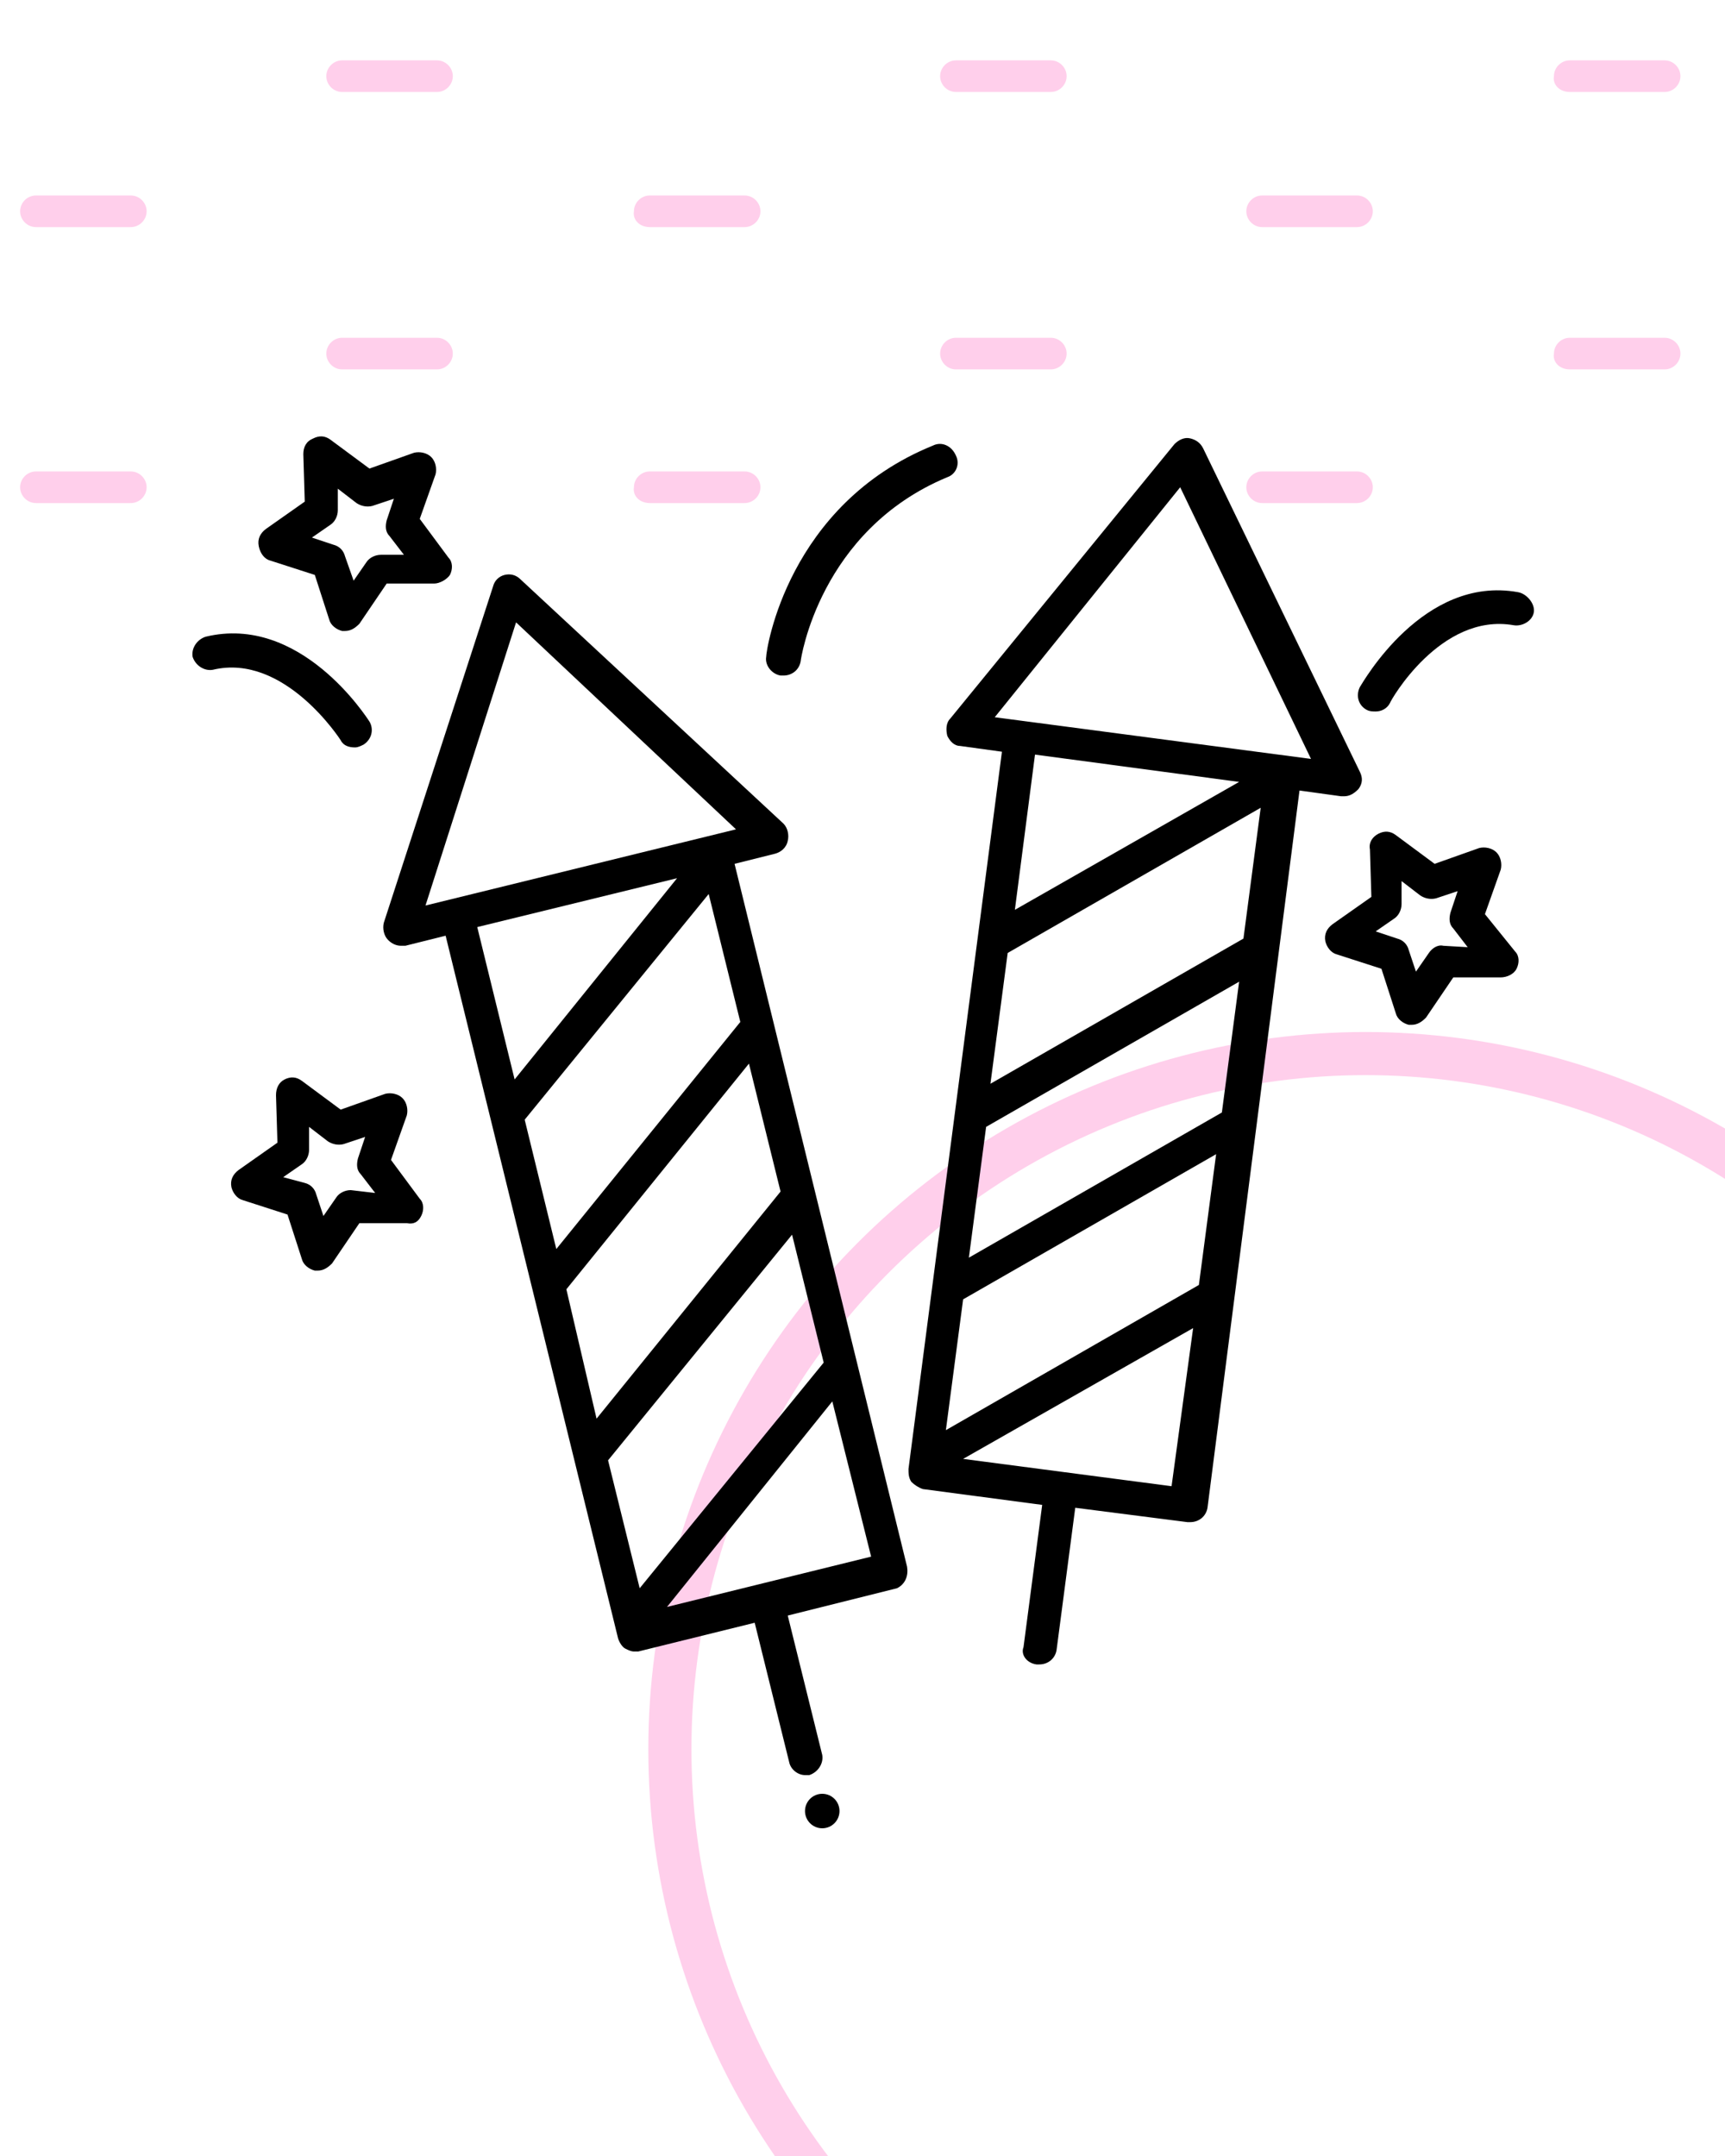 <?xml version="1.0" encoding="utf-8"?>
<!-- Generator: Adobe Illustrator 24.1.0, SVG Export Plug-In . SVG Version: 6.00 Build 0)  -->
<svg version="1.1" id="Layer_1" xmlns="http://www.w3.org/2000/svg" xmlns:xlink="http://www.w3.org/1999/xlink" x="0px" y="0px"
	 viewBox="0 0 120 150" style="enable-background:new 0 0 120 150;" xml:space="preserve">
<style type="text/css">
	.st0{clip-path:url(#SVGID_1_);}
	.st1{clip-path:url(#SVGID_2_);}
	.st2{fill:#FFCFEB;}
	.st3{clip-path:url(#SVGID_1_);fill:none;stroke:#FFCFEB;stroke-width:3;stroke-miterlimit:10;}
</style>
<g>
	<defs>
		<rect id="SVGID_5_" y="0" width="120" height="150"/>
	</defs>
	<clipPath id="SVGID_1_">
		<use xlink:href="#SVGID_5_"  style="overflow:visible;"/>
	</clipPath>
	<g class="st0">
		<defs>
			<rect id="SVGID_7_" x="-0.8" y="-34.3" width="120.8" height="69.3"/>
		</defs>
		<clipPath id="SVGID_2_">
			<use xlink:href="#SVGID_7_"  style="overflow:visible;"/>
		</clipPath>
		<g class="st1">
			<path class="st2" d="M2.5-41.9h6.6c0.6,0,1.1-0.5,1.1-1.1v0c0-0.6-0.5-1.1-1.1-1.1H2.5c-0.6,0-1.1,0.5-1.1,1.1v0
				C1.4-42.4,1.9-41.9,2.5-41.9z"/>
			<path class="st2" d="M2.5-61.1h6.6c0.6,0,1.1-0.5,1.1-1.1v0c0-0.6-0.5-1.1-1.1-1.1H2.5c-0.6,0-1.1,0.5-1.1,1.1v0
				C1.4-61.6,1.9-61.1,2.5-61.1z"/>
			<path class="st2" d="M2.5-22.7h6.6c0.6,0,1.1-0.5,1.1-1.1v0c0-0.6-0.5-1.1-1.1-1.1H2.5c-0.6,0-1.1,0.5-1.1,1.1v0
				C1.4-23.2,1.9-22.7,2.5-22.7z"/>
			<path class="st2" d="M2.5-3.5h6.6c0.6,0,1.1-0.5,1.1-1.1v0c0-0.6-0.5-1.1-1.1-1.1H2.5c-0.6,0-1.1,0.5-1.1,1.1v0
				C1.4-4,1.9-3.5,2.5-3.5z"/>
			<path class="st2" d="M2.5,15.8h6.6c0.6,0,1.1-0.5,1.1-1.1v0c0-0.6-0.5-1.1-1.1-1.1H2.5c-0.6,0-1.1,0.5-1.1,1.1v0
				C1.4,15.3,1.9,15.8,2.5,15.8z"/>
			<path class="st2" d="M2.5,35h6.6c0.6,0,1.1-0.5,1.1-1.1v0c0-0.6-0.5-1.1-1.1-1.1H2.5c-0.6,0-1.1,0.5-1.1,1.1v0
				C1.4,34.5,1.9,35,2.5,35z"/>
			<path class="st2" d="M2.5,54.2h6.6c0.6,0,1.1-0.5,1.1-1.1v0c0-0.6-0.5-1.1-1.1-1.1H2.5c-0.6,0-1.1,0.5-1.1,1.1v0
				C1.4,53.7,1.9,54.2,2.5,54.2z"/>
			<path class="st2" d="M2.5,73.4h6.6c0.6,0,1.1-0.5,1.1-1.1v0c0-0.6-0.5-1.1-1.1-1.1H2.5c-0.6,0-1.1,0.5-1.1,1.1v0
				C1.4,72.9,1.9,73.4,2.5,73.4z"/>
			<path class="st2" d="M2.5,92.7h6.6c0.6,0,1.1-0.5,1.1-1.1l0,0c0-0.6-0.5-1.1-1.1-1.1H2.5c-0.6,0-1.1,0.5-1.1,1.1l0,0
				C1.4,92.2,1.9,92.7,2.5,92.7z"/>
			<path class="st2" d="M23.8-32h6.6c0.6,0,1.1-0.5,1.1-1.1v0c0-0.6-0.5-1.1-1.1-1.1h-6.6c-0.6,0-1.1,0.5-1.1,1.1v0
				C22.7-32.5,23.2-32,23.8-32z"/>
			<path class="st2" d="M23.8-51.2h6.6c0.6,0,1.1-0.5,1.1-1.1l0,0c0-0.6-0.5-1.1-1.1-1.1h-6.6c-0.6,0-1.1,0.5-1.1,1.1l0,0
				C22.7-51.7,23.2-51.2,23.8-51.2z"/>
			<path class="st2" d="M23.8-12.8h6.6c0.6,0,1.1-0.5,1.1-1.1v0c0-0.6-0.5-1.1-1.1-1.1h-6.6c-0.6,0-1.1,0.5-1.1,1.1v0
				C22.7-13.3,23.2-12.8,23.8-12.8z"/>
			<path class="st2" d="M23.8,6.4h6.6c0.6,0,1.1-0.5,1.1-1.1v0c0-0.6-0.5-1.1-1.1-1.1h-6.6c-0.6,0-1.1,0.5-1.1,1.1v0
				C22.7,5.9,23.2,6.4,23.8,6.4z"/>
			<path class="st2" d="M23.8,25.7h6.6c0.6,0,1.1-0.5,1.1-1.1v0c0-0.6-0.5-1.1-1.1-1.1h-6.6c-0.6,0-1.1,0.5-1.1,1.1v0
				C22.7,25.2,23.2,25.7,23.8,25.7z"/>
			<path class="st2" d="M23.8,44.9h6.6c0.6,0,1.1-0.5,1.1-1.1v0c0-0.6-0.5-1.1-1.1-1.1h-6.6c-0.6,0-1.1,0.5-1.1,1.1v0
				C22.7,44.4,23.2,44.9,23.8,44.9z"/>
			<path class="st2" d="M23.8,64.1h6.6c0.6,0,1.1-0.5,1.1-1.1l0,0c0-0.6-0.5-1.1-1.1-1.1h-6.6c-0.6,0-1.1,0.5-1.1,1.1l0,0
				C22.7,63.6,23.2,64.1,23.8,64.1z"/>
			<path class="st2" d="M23.8,83.3h6.6c0.6,0,1.1-0.5,1.1-1.1l0,0c0-0.6-0.5-1.1-1.1-1.1h-6.6c-0.6,0-1.1,0.5-1.1,1.1l0,0
				C22.7,82.8,23.2,83.3,23.8,83.3z"/>
			<path class="st2" d="M23.8,102.6h6.6c0.6,0,1.1-0.5,1.1-1.1l0,0c0-0.6-0.5-1.1-1.1-1.1h-6.6c-0.6,0-1.1,0.5-1.1,1.1l0,0
				C22.7,102,23.2,102.6,23.8,102.6z"/>
			<path class="st2" d="M45.2-41.9h6.6c0.6,0,1.1-0.5,1.1-1.1v0c0-0.6-0.5-1.1-1.1-1.1h-6.6c-0.6,0-1.1,0.5-1.1,1.1v0
				C44-42.4,44.5-41.9,45.2-41.9z"/>
			<path class="st2" d="M45.2-61.1h6.6c0.6,0,1.1-0.5,1.1-1.1v0c0-0.6-0.5-1.1-1.1-1.1h-6.6c-0.6,0-1.1,0.5-1.1,1.1v0
				C44-61.6,44.5-61.1,45.2-61.1z"/>
			<path class="st2" d="M45.2-22.7h6.6c0.6,0,1.1-0.5,1.1-1.1v0c0-0.6-0.5-1.1-1.1-1.1h-6.6c-0.6,0-1.1,0.5-1.1,1.1v0
				C44-23.2,44.5-22.7,45.2-22.7z"/>
			<path class="st2" d="M45.2-3.5h6.6c0.6,0,1.1-0.5,1.1-1.1v0c0-0.6-0.5-1.1-1.1-1.1h-6.6c-0.6,0-1.1,0.5-1.1,1.1v0
				C44-4,44.5-3.5,45.2-3.5z"/>
			<path class="st2" d="M45.2,15.8h6.6c0.6,0,1.1-0.5,1.1-1.1v0c0-0.6-0.5-1.1-1.1-1.1h-6.6c-0.6,0-1.1,0.5-1.1,1.1v0
				C44,15.3,44.5,15.8,45.2,15.8z"/>
			<path class="st2" d="M45.2,35h6.6c0.6,0,1.1-0.5,1.1-1.1v0c0-0.6-0.5-1.1-1.1-1.1h-6.6c-0.6,0-1.1,0.5-1.1,1.1v0
				C44,34.5,44.5,35,45.2,35z"/>
			<path class="st2" d="M45.2,54.2h6.6c0.6,0,1.1-0.5,1.1-1.1v0c0-0.6-0.5-1.1-1.1-1.1h-6.6c-0.6,0-1.1,0.5-1.1,1.1v0
				C44,53.7,44.5,54.2,45.2,54.2z"/>
			<path class="st2" d="M45.2,73.4h6.6c0.6,0,1.1-0.5,1.1-1.1v0c0-0.6-0.5-1.1-1.1-1.1h-6.6c-0.6,0-1.1,0.5-1.1,1.1v0
				C44,72.9,44.5,73.4,45.2,73.4z"/>
			<path class="st2" d="M45.2,92.7h6.6c0.6,0,1.1-0.5,1.1-1.1l0,0c0-0.6-0.5-1.1-1.1-1.1h-6.6c-0.6,0-1.1,0.5-1.1,1.1l0,0
				C44,92.2,44.5,92.7,45.2,92.7z"/>
			<path class="st2" d="M66.5-32h6.6c0.6,0,1.1-0.5,1.1-1.1v0c0-0.6-0.5-1.1-1.1-1.1h-6.6c-0.6,0-1.1,0.5-1.1,1.1v0
				C65.4-32.5,65.9-32,66.5-32z"/>
			<path class="st2" d="M66.5-51.2h6.6c0.6,0,1.1-0.5,1.1-1.1l0,0c0-0.6-0.5-1.1-1.1-1.1h-6.6c-0.6,0-1.1,0.5-1.1,1.1l0,0
				C65.4-51.7,65.9-51.2,66.5-51.2z"/>
			<path class="st2" d="M66.5-12.8h6.6c0.6,0,1.1-0.5,1.1-1.1v0c0-0.6-0.5-1.1-1.1-1.1h-6.6c-0.6,0-1.1,0.5-1.1,1.1v0
				C65.4-13.3,65.9-12.8,66.5-12.8z"/>
			<path class="st2" d="M66.5,6.4h6.6c0.6,0,1.1-0.5,1.1-1.1v0c0-0.6-0.5-1.1-1.1-1.1h-6.6c-0.6,0-1.1,0.5-1.1,1.1v0
				C65.4,5.9,65.9,6.4,66.5,6.4z"/>
			<path class="st2" d="M66.5,25.7h6.6c0.6,0,1.1-0.5,1.1-1.1v0c0-0.6-0.5-1.1-1.1-1.1h-6.6c-0.6,0-1.1,0.5-1.1,1.1v0
				C65.4,25.2,65.9,25.7,66.5,25.7z"/>
			<path class="st2" d="M66.5,44.9h6.6c0.6,0,1.1-0.5,1.1-1.1v0c0-0.6-0.5-1.1-1.1-1.1h-6.6c-0.6,0-1.1,0.5-1.1,1.1v0
				C65.4,44.4,65.9,44.9,66.5,44.9z"/>
			<path class="st2" d="M66.5,64.1h6.6c0.6,0,1.1-0.5,1.1-1.1l0,0c0-0.6-0.5-1.1-1.1-1.1h-6.6c-0.6,0-1.1,0.5-1.1,1.1l0,0
				C65.4,63.6,65.9,64.1,66.5,64.1z"/>
			<path class="st2" d="M66.5,83.3h6.6c0.6,0,1.1-0.5,1.1-1.1l0,0c0-0.6-0.5-1.1-1.1-1.1h-6.6c-0.6,0-1.1,0.5-1.1,1.1l0,0
				C65.4,82.8,65.9,83.3,66.5,83.3z"/>
			<path class="st2" d="M66.5,102.6h6.6c0.6,0,1.1-0.5,1.1-1.1l0,0c0-0.6-0.5-1.1-1.1-1.1h-6.6c-0.6,0-1.1,0.5-1.1,1.1l0,0
				C65.4,102,65.9,102.6,66.5,102.6z"/>
			<path class="st2" d="M87.8-41.9h6.6c0.6,0,1.1-0.5,1.1-1.1v0c0-0.6-0.5-1.1-1.1-1.1h-6.6c-0.6,0-1.1,0.5-1.1,1.1v0
				C86.7-42.4,87.2-41.9,87.8-41.9z"/>
			<path class="st2" d="M87.8-61.1h6.6c0.6,0,1.1-0.5,1.1-1.1v0c0-0.6-0.5-1.1-1.1-1.1h-6.6c-0.6,0-1.1,0.5-1.1,1.1v0
				C86.7-61.6,87.2-61.1,87.8-61.1z"/>
			<path class="st2" d="M87.8-22.7h6.6c0.6,0,1.1-0.5,1.1-1.1v0c0-0.6-0.5-1.1-1.1-1.1h-6.6c-0.6,0-1.1,0.5-1.1,1.1v0
				C86.7-23.2,87.2-22.7,87.8-22.7z"/>
			<path class="st2" d="M87.8-3.5h6.6c0.6,0,1.1-0.5,1.1-1.1v0c0-0.6-0.5-1.1-1.1-1.1h-6.6c-0.6,0-1.1,0.5-1.1,1.1v0
				C86.7-4,87.2-3.5,87.8-3.5z"/>
			<path class="st2" d="M87.8,15.8h6.6c0.6,0,1.1-0.5,1.1-1.1v0c0-0.6-0.5-1.1-1.1-1.1h-6.6c-0.6,0-1.1,0.5-1.1,1.1v0
				C86.7,15.3,87.2,15.8,87.8,15.8z"/>
			<path class="st2" d="M87.8,35h6.6c0.6,0,1.1-0.5,1.1-1.1v0c0-0.6-0.5-1.1-1.1-1.1h-6.6c-0.6,0-1.1,0.5-1.1,1.1v0
				C86.7,34.5,87.2,35,87.8,35z"/>
			<path class="st2" d="M87.8,54.2h6.6c0.6,0,1.1-0.5,1.1-1.1v0c0-0.6-0.5-1.1-1.1-1.1h-6.6c-0.6,0-1.1,0.5-1.1,1.1v0
				C86.7,53.7,87.2,54.2,87.8,54.2z"/>
			<path class="st2" d="M87.8,73.4h6.6c0.6,0,1.1-0.5,1.1-1.1v0c0-0.6-0.5-1.1-1.1-1.1h-6.6c-0.6,0-1.1,0.5-1.1,1.1v0
				C86.7,72.9,87.2,73.4,87.8,73.4z"/>
			<path class="st2" d="M87.8,92.7h6.6c0.6,0,1.1-0.5,1.1-1.1l0,0c0-0.6-0.5-1.1-1.1-1.1h-6.6c-0.6,0-1.1,0.5-1.1,1.1l0,0
				C86.7,92.2,87.2,92.7,87.8,92.7z"/>
			<path class="st2" d="M109.2-32h6.6c0.6,0,1.1-0.5,1.1-1.1v0c0-0.6-0.5-1.1-1.1-1.1h-6.6c-0.6,0-1.1,0.5-1.1,1.1v0
				C108-32.5,108.5-32,109.2-32z"/>
			<path class="st2" d="M109.2-51.2h6.6c0.6,0,1.1-0.5,1.1-1.1l0,0c0-0.6-0.5-1.1-1.1-1.1h-6.6c-0.6,0-1.1,0.5-1.1,1.1l0,0
				C108-51.7,108.5-51.2,109.2-51.2z"/>
			<path class="st2" d="M109.2-12.8h6.6c0.6,0,1.1-0.5,1.1-1.1v0c0-0.6-0.5-1.1-1.1-1.1h-6.6c-0.6,0-1.1,0.5-1.1,1.1v0
				C108-13.3,108.5-12.8,109.2-12.8z"/>
			<path class="st2" d="M109.2,6.4h6.6c0.6,0,1.1-0.5,1.1-1.1v0c0-0.6-0.5-1.1-1.1-1.1h-6.6c-0.6,0-1.1,0.5-1.1,1.1v0
				C108,5.9,108.5,6.4,109.2,6.4z"/>
			<path class="st2" d="M109.2,25.7h6.6c0.6,0,1.1-0.5,1.1-1.1v0c0-0.6-0.5-1.1-1.1-1.1h-6.6c-0.6,0-1.1,0.5-1.1,1.1v0
				C108,25.2,108.5,25.7,109.2,25.7z"/>
			<path class="st2" d="M109.2,44.9h6.6c0.6,0,1.1-0.5,1.1-1.1v0c0-0.6-0.5-1.1-1.1-1.1h-6.6c-0.6,0-1.1,0.5-1.1,1.1v0
				C108,44.4,108.5,44.9,109.2,44.9z"/>
			<path class="st2" d="M109.2,64.1h6.6c0.6,0,1.1-0.5,1.1-1.1l0,0c0-0.6-0.5-1.1-1.1-1.1h-6.6c-0.6,0-1.1,0.5-1.1,1.1l0,0
				C108,63.6,108.5,64.1,109.2,64.1z"/>
			<path class="st2" d="M109.2,83.3h6.6c0.6,0,1.1-0.5,1.1-1.1l0,0c0-0.6-0.5-1.1-1.1-1.1h-6.6c-0.6,0-1.1,0.5-1.1,1.1l0,0
				C108,82.8,108.5,83.3,109.2,83.3z"/>
			<path class="st2" d="M109.2,102.6h6.6c0.6,0,1.1-0.5,1.1-1.1l0,0c0-0.6-0.5-1.1-1.1-1.1h-6.6c-0.6,0-1.1,0.5-1.1,1.1l0,0
				C108,102,108.5,102.6,109.2,102.6z"/>
		</g>
	</g>
	<circle class="st3" cx="95" cy="121.7" r="48.4"/>
	<g class="st0">
		<g>
			<path d="M63.1,109l-12-48.9l2.8-0.7c0.4-0.1,0.8-0.4,0.9-0.9c0.1-0.4,0-0.9-0.3-1.2l-18.3-17c-0.3-0.3-0.7-0.4-1.1-0.3
				c-0.4,0.1-0.7,0.4-0.8,0.8l-7.6,23.4c-0.1,0.4,0,0.9,0.3,1.2c0.2,0.2,0.5,0.4,0.9,0.4c0.1,0,0.2,0,0.3,0l2.8-0.7L43,114
				c0.1,0.3,0.3,0.6,0.5,0.7c0.2,0.1,0.4,0.2,0.6,0.2c0.1,0,0.2,0,0.3,0l8.1-2l2.4,9.7c0.1,0.5,0.6,0.9,1.1,0.9c0.1,0,0.2,0,0.3,0
				c0.6-0.2,1-0.8,0.9-1.4l-2.4-9.7l7.6-1.9C63,110.2,63.2,109.6,63.1,109z M39.4,89.7L52.1,74l2.2,8.9L41.5,98.7L39.4,89.7z
				 M36.5,77.9l12.8-15.7l2.2,8.9L38.7,86.9L36.5,77.9z M35.9,43.3l15.3,14.4L29.6,63L35.9,43.3z M47.1,61.1l-11.3,14l-2.6-10.6
				L47.1,61.1z M42.3,101.6l12.8-15.7l2.2,8.9l-12.8,15.7L42.3,101.6z M46.4,111.8l11.5-14.3l2.7,10.8L46.4,111.8z"/>
			<path d="M72.1,115.8c0.1,0,0.1,0,0.2,0c0.6,0,1.1-0.4,1.2-1l1.3-9.9l7.8,1c0.1,0,0.1,0,0.2,0c0.6,0,1.1-0.4,1.2-1L90.4,55
				l2.9,0.4c0.1,0,0.1,0,0.2,0c0.4,0,0.7-0.2,1-0.5c0.3-0.4,0.3-0.8,0.1-1.2L83.7,31.2c-0.2-0.4-0.5-0.6-0.9-0.7
				c-0.4-0.1-0.8,0.1-1.1,0.4L66.1,50c-0.3,0.3-0.3,0.8-0.2,1.2c0.2,0.4,0.5,0.7,0.9,0.7l2.9,0.4l-6.5,49.9c0,0.3,0,0.6,0.2,0.9
				c0.2,0.2,0.5,0.4,0.8,0.5l8.3,1.1l-1.3,9.9C71,115.1,71.4,115.7,72.1,115.8z M81.5,103.4l-14.5-1.9L83,92.4L81.5,103.4z
				 M70.1,66.3l17.6-10.1l-1.2,9.1L68.9,75.4L70.1,66.3z M68.6,78.4l17.6-10.1L85,77.4L67.4,87.5L68.6,78.4z M67,90.4l17.6-10.1
				l-1.2,9.1L65.8,99.5L67,90.4z M82.1,33.9l9.1,18.9l-22-2.9L82.1,33.9z M86.2,54.4l-15.6,8.9l1.4-10.8L86.2,54.4z"/>
			<path d="M64.9,31c-10.1,4.1-11.6,14.2-11.6,14.7c-0.1,0.6,0.4,1.2,1,1.3c0.1,0,0.1,0,0.2,0c0.6,0,1.1-0.4,1.2-1
				c0-0.1,1.3-9.1,10.2-12.8c0.6-0.2,0.9-0.9,0.6-1.5C66.2,31,65.5,30.7,64.9,31z"/>
			<path d="M105.6,41.2c-6.6-1.2-10.8,6.3-11,6.6c-0.3,0.6-0.1,1.3,0.5,1.6c0.2,0.1,0.4,0.1,0.6,0.1c0.4,0,0.8-0.2,1-0.6
				c0-0.1,3.5-6.3,8.6-5.4c0.6,0.1,1.3-0.3,1.4-0.9S106.2,41.3,105.6,41.2z"/>
			<path d="M23.7,51.5c0.2,0.4,0.6,0.5,1,0.5c0.2,0,0.4-0.1,0.6-0.2c0.6-0.4,0.7-1.1,0.4-1.6c-0.2-0.3-4.8-7.5-11.4-5.9
				c-0.6,0.2-1,0.8-0.9,1.4c0.2,0.6,0.8,1,1.4,0.9C19.8,45.4,23.7,51.5,23.7,51.5z"/>
			<path d="M18.8,39l3.1,1l1,3.1c0.1,0.4,0.5,0.7,0.9,0.8c0.1,0,0.1,0,0.2,0c0.4,0,0.7-0.2,1-0.5l1.9-2.8h3.3l0,0
				c0.4,0,0.9-0.3,1.1-0.6c0.2-0.4,0.2-0.9-0.1-1.2l-2-2.7l1.1-3.1c0.1-0.4,0-0.9-0.3-1.2c-0.3-0.3-0.8-0.4-1.2-0.3l-3.1,1.1l-2.7-2
				c-0.4-0.3-0.8-0.3-1.2-0.1c-0.5,0.2-0.7,0.6-0.7,1.1l0.1,3.3l-2.7,1.9c-0.4,0.3-0.6,0.7-0.5,1.2C18.1,38.5,18.4,38.9,18.8,39z
				 M23,36.5c0.3-0.2,0.5-0.6,0.5-1V34l1.3,1c0.3,0.2,0.7,0.3,1.1,0.2l1.5-0.5l-0.5,1.5c-0.1,0.4-0.1,0.8,0.2,1.1l1,1.3h-1.6
				c-0.4,0-0.8,0.2-1,0.5l-0.9,1.3L24,38.7c-0.1-0.4-0.4-0.7-0.8-0.8l-1.5-0.5L23,36.5z"/>
			<path d="M103.3,63.6l1.1-3.1c0.1-0.4,0-0.9-0.3-1.2c-0.3-0.3-0.8-0.4-1.2-0.3l-3.1,1.1l-2.7-2c-0.4-0.3-0.8-0.3-1.2-0.1
				c-0.4,0.2-0.7,0.6-0.6,1.1l0.1,3.3l-2.7,1.9c-0.4,0.3-0.6,0.7-0.5,1.2c0.1,0.4,0.4,0.8,0.8,0.9l3.1,1l1,3.1
				c0.1,0.4,0.5,0.7,0.9,0.8c0.1,0,0.1,0,0.2,0c0.4,0,0.7-0.2,1-0.5l1.9-2.8h3.3c0.4,0,0.9-0.2,1.1-0.6c0.2-0.4,0.2-0.9-0.1-1.2
				L103.3,63.6z M100.4,65.8c-0.4-0.1-0.8,0.2-1,0.5l-0.9,1.3l-0.5-1.5c-0.1-0.4-0.4-0.7-0.8-0.8l-1.5-0.5l1.3-0.9
				c0.3-0.2,0.5-0.6,0.5-1v-1.6l1.3,1c0.3,0.2,0.7,0.3,1.1,0.2l1.5-0.5l-0.5,1.5c-0.1,0.4-0.1,0.8,0.2,1.1l1,1.3L100.4,65.8z"/>
			<path d="M29.3,84.6c0.2-0.4,0.2-0.9-0.1-1.2l-2-2.7l1.1-3.1c0.1-0.4,0-0.9-0.3-1.2s-0.8-0.4-1.2-0.3l-3.1,1.1l-2.7-2
				c-0.4-0.3-0.8-0.3-1.2-0.1c-0.4,0.2-0.6,0.6-0.6,1.1l0.1,3.3l-2.7,1.9c-0.4,0.3-0.6,0.7-0.5,1.2c0.1,0.4,0.4,0.8,0.8,0.9l3.1,1
				l1,3.1c0.1,0.4,0.5,0.7,0.9,0.8c0.1,0,0.1,0,0.2,0c0.4,0,0.7-0.2,1-0.5l1.9-2.8h3.3C28.8,85.2,29.1,85,29.3,84.6z M24.4,82.8
				L24.4,82.8c-0.4,0-0.8,0.2-1,0.5l-0.9,1.3L22,83.1c-0.1-0.4-0.4-0.7-0.8-0.8l-1.5-0.4l1.3-0.9c0.3-0.2,0.5-0.6,0.5-1v-1.6l1.3,1
				c0.3,0.2,0.7,0.3,1.1,0.2l1.5-0.5l-0.5,1.5c-0.1,0.4-0.1,0.8,0.2,1.1l1,1.3L24.4,82.8z"/>
		</g>
		<circle cx="57.2" cy="126" r="1.2"/>
	</g>
</g>
</svg>
